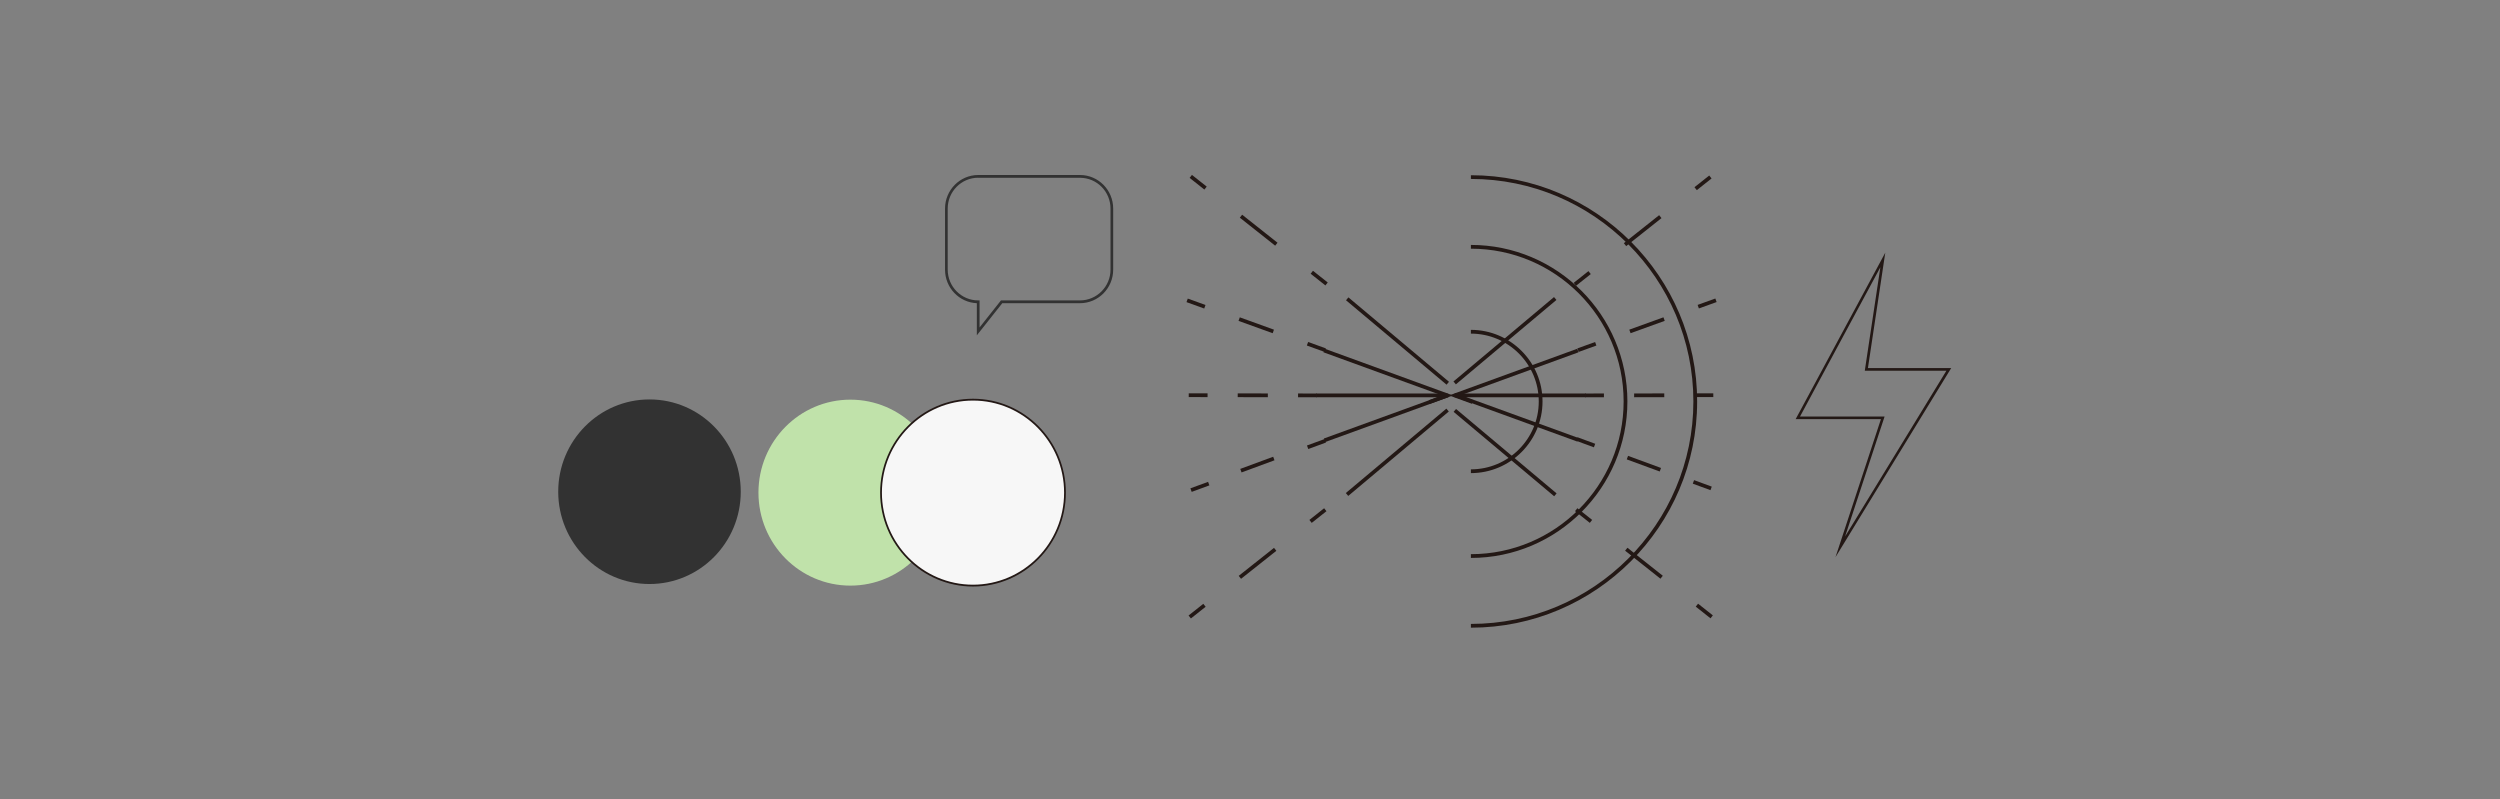 <?xml version="1.0" encoding="utf-8"?>
<!-- Generator: Adobe Illustrator 25.2.3, SVG Export Plug-In . SVG Version: 6.00 Build 0)  -->
<svg version="1.1" id="圖層_1" xmlns="http://www.w3.org/2000/svg" xmlns:xlink="http://www.w3.org/1999/xlink" x="0px" y="0px"
	 viewBox="0 0 438 140" style="enable-background:new 0 0 438 140;" xml:space="preserve">
<rect x="0" y="0" width="438" height="140" fill="#808080" stroke="none"/>
<style type="text/css">
	.st0{fill:#231815;}
	.st1{fill:#FFFFFF;}
	.st2{fill:#323232;}
	.st3{fill:#C0E2AA;}
	.st4{fill:#F7F7F7;}
</style>
<g>
	<g>
		<g>
			<g>
				<g>
					<g>
						
							<rect x="209.58" y="67.59" transform="matrix(1.953121e-03 -1 1 1.953121e-03 140.265 279.016)" class="st0" width="0.66" height="3.3"/>
					</g>
				</g>
				<g>
					<g>
						
							<rect x="219.16" y="66.61" transform="matrix(1.831052e-03 -1 1 1.831052e-03 149.835 288.62)" class="st0" width="0.66" height="5.28"/>
					</g>
				</g>
				<g>
					<g>
						
							<rect x="228.74" y="67.62" transform="matrix(1.757810e-03 -1 1 1.757810e-03 159.396 298.221)" class="st0" width="0.66" height="3.3"/>
					</g>
				</g>
			</g>
			<g>
				<g>
					<line class="st1" x1="253.6" y1="69.28" x2="230.6" y2="69.28"/>
				</g>
				<g>
					<rect x="230.6" y="68.94" class="st0" width="23" height="0.66"/>
				</g>
			</g>
			<g>
				<g>
					<g>
						
							<rect x="208.49" y="84.85" transform="matrix(0.939 -0.345 0.345 0.939 -16.488 77.812)" class="st0" width="3.3" height="0.66"/>
					</g>
				</g>
				<g>
					<g>
						
							<rect x="217.27" y="81.09" transform="matrix(0.938 -0.346 0.346 0.938 -14.563 81.263)" class="st0" width="6.15" height="0.66"/>
					</g>
				</g>
				<g>
					<g>
						
							<rect x="228.9" y="77.34" transform="matrix(0.939 -0.345 0.345 0.939 -12.638 84.398)" class="st0" width="3.3" height="0.66"/>
					</g>
				</g>
			</g>
			<g>
				<g>
					<line class="st1" x1="253.6" y1="69.28" x2="231.99" y2="77.14"/>
				</g>
				<g>
					
						<rect x="231.29" y="72.88" transform="matrix(0.94 -0.342 0.342 0.94 -10.398 87.422)" class="st0" width="23" height="0.66"/>
				</g>
			</g>
			<g>
				<g>
					<g>
						
							<rect x="209.15" y="51.63" transform="matrix(0.34 -0.941 0.941 0.34 88.179 232.188)" class="st0" width="0.66" height="3.3"/>
					</g>
				</g>
				<g>
					<g>
						
							<rect x="219.69" y="53.9" transform="matrix(0.34 -0.941 0.941 0.34 91.574 244.619)" class="st0" width="0.66" height="6.36"/>
					</g>
				</g>
				<g>
					<g>
						
							<rect x="230.22" y="59.24" transform="matrix(0.34 -0.941 0.941 0.34 94.941 257.031)" class="st0" width="0.66" height="3.3"/>
					</g>
				</g>
			</g>
			<g>
				<g>
					<polygon class="st0" points="250.55,70.74 250.32,70.12 252.63,69.28 231.87,61.72 232.1,61.1 254.56,69.28 					"/>
				</g>
			</g>
			<g>
				<g>
					<line class="st1" x1="253.6" y1="67.12" x2="235.98" y2="52.34"/>
				</g>
				<g>
					
						<rect x="244.46" y="48.23" transform="matrix(0.643 -0.766 0.766 0.643 41.687 208.851)" class="st0" width="0.66" height="23"/>
				</g>
			</g>
			<g>
				<g>
					<g>
						
							<rect x="230.73" y="47.06" transform="matrix(0.621 -0.784 0.784 0.621 49.444 199.626)" class="st0" width="0.66" height="3.3"/>
					</g>
				</g>
				<g>
					<g>
						
							<rect x="220.14" y="36.38" transform="matrix(0.621 -0.784 0.784 0.621 51.987 188.134)" class="st0" width="0.66" height="7.9"/>
					</g>
				</g>
				<g>
					<g>
						
							<rect x="209.56" y="30.29" transform="matrix(0.621 -0.784 0.784 0.621 54.536 176.647)" class="st0" width="0.66" height="3.3"/>
					</g>
				</g>
			</g>
			<g>
				<g>
					<line class="st1" x1="253.6" y1="71.88" x2="235.98" y2="86.66"/>
				</g>
				<g>
					
						<rect x="233.29" y="78.94" transform="matrix(0.766 -0.643 0.643 0.766 6.327 175.918)" class="st0" width="23" height="0.66"/>
				</g>
			</g>
			<g>
				<g>
					<g>
						
							<rect x="229.4" y="89.96" transform="matrix(0.783 -0.621 0.621 0.783 -6.083 163.112)" class="st0" width="3.3" height="0.66"/>
					</g>
				</g>
				<g>
					<g>
						
							<rect x="216.52" y="98.34" transform="matrix(0.783 -0.621 0.621 0.783 -13.583 158.349)" class="st0" width="7.9" height="0.66"/>
					</g>
				</g>
				<g>
					<g>
						
							<rect x="208.23" y="106.72" transform="matrix(0.783 -0.621 0.621 0.783 -21.082 153.587)" class="st0" width="3.3" height="0.66"/>
					</g>
				</g>
			</g>
		</g>
		<g>
			<g>
				<g>
					<g>
						
							<rect x="296.87" y="68.91" transform="matrix(1 -1.953121e-03 1.953121e-03 1 -0.135 0.583)" class="st0" width="3.3" height="0.66"/>
					</g>
				</g>
				<g>
					<g>
						
							<rect x="286.3" y="68.93" transform="matrix(1 -1.953121e-03 1.953121e-03 1 -0.135 0.565)" class="st0" width="5.28" height="0.66"/>
					</g>
				</g>
				<g>
					<g>
						
							<rect x="277.71" y="68.94" transform="matrix(1 -1.953121e-03 1.953121e-03 1 -0.135 0.546)" class="st0" width="3.3" height="0.66"/>
					</g>
				</g>
			</g>
			<g>
				<g>
					<line class="st1" x1="254.83" y1="69.28" x2="277.83" y2="69.28"/>
				</g>
				<g>
					<rect x="254.84" y="68.94" class="st0" width="23" height="0.66"/>
				</g>
			</g>
			<g>
				<g>
					<g>
						
							<rect x="297.96" y="83.53" transform="matrix(0.345 -0.939 0.939 0.345 115.344 335.706)" class="st0" width="0.66" height="3.3"/>
					</g>
				</g>
				<g>
					<g>
						
							<rect x="287.75" y="78.35" transform="matrix(0.345 -0.939 0.939 0.345 112.163 323.652)" class="st0" width="0.66" height="6.15"/>
					</g>
				</g>
				<g>
					<g>
						
							<rect x="277.55" y="76.02" transform="matrix(0.345 -0.939 0.939 0.345 109.016 311.622)" class="st0" width="0.66" height="3.3"/>
					</g>
				</g>
			</g>
			<g>
				<g>
					<line class="st1" x1="254.83" y1="69.28" x2="276.44" y2="77.14"/>
				</g>
				<g>
					
						<rect x="265.31" y="61.71" transform="matrix(0.342 -0.94 0.94 0.342 105.992 297.788)" class="st0" width="0.66" height="23"/>
				</g>
			</g>
			<g>
				<g>
					<g>
						
							<rect x="297.29" y="52.95" transform="matrix(0.941 -0.34 0.34 0.941 -0.331 104.672)" class="st0" width="3.3" height="0.66"/>
					</g>
				</g>
				<g>
					<g>
						
							<rect x="285.23" y="56.76" transform="matrix(0.941 -0.34 0.34 0.941 -2.248 101.322)" class="st0" width="6.36" height="0.66"/>
					</g>
				</g>
				<g>
					<g>
						
							<rect x="276.23" y="60.56" transform="matrix(0.941 -0.34 0.34 0.941 -4.166 97.972)" class="st0" width="3.3" height="0.66"/>
					</g>
				</g>
			</g>
			<g>
				<g>
					<polygon class="st0" points="257.88,70.74 253.87,69.28 276.33,61.1 276.56,61.72 255.8,69.28 258.11,70.12 					"/>
				</g>
			</g>
			<g>
				<g>
					<line class="st1" x1="254.83" y1="67.12" x2="272.45" y2="52.34"/>
				</g>
				<g>
					
						<rect x="252.15" y="59.4" transform="matrix(0.766 -0.643 0.643 0.766 23.303 183.466)" class="st0" width="23" height="0.66"/>
				</g>
			</g>
			<g>
				<g>
					<g>
						
							<rect x="275.72" y="48.38" transform="matrix(0.783 -0.621 0.621 0.783 29.778 182.891)" class="st0" width="3.3" height="0.66"/>
					</g>
				</g>
				<g>
					<g>
						
							<rect x="284.01" y="40" transform="matrix(0.783 -0.621 0.621 0.783 37.277 187.654)" class="st0" width="7.9" height="0.66"/>
					</g>
				</g>
				<g>
					<g>
						
							<rect x="296.89" y="31.61" transform="matrix(0.783 -0.621 0.621 0.783 44.777 192.416)" class="st0" width="3.3" height="0.66"/>
					</g>
				</g>
			</g>
			<g>
				<g>
					<line class="st1" x1="254.83" y1="71.88" x2="272.45" y2="86.66"/>
				</g>
				<g>
					
						<rect x="263.31" y="67.77" transform="matrix(0.643 -0.766 0.766 0.643 33.452 230.276)" class="st0" width="0.66" height="23"/>
				</g>
			</g>
			<g>
				<g>
					<g>
						
							<rect x="277.04" y="88.64" transform="matrix(0.621 -0.784 0.784 0.621 34.412 251.71)" class="st0" width="0.66" height="3.3"/>
					</g>
				</g>
				<g>
					<g>
						
							<rect x="287.63" y="94.72" transform="matrix(0.621 -0.784 0.784 0.621 31.84 263.165)" class="st0" width="0.66" height="7.9"/>
					</g>
				</g>
				<g>
					<g>
						
							<rect x="298.21" y="105.4" transform="matrix(0.621 -0.784 0.784 0.621 29.272 274.625)" class="st0" width="0.66" height="3.3"/>
					</g>
				</g>
			</g>
		</g>
		<g>
			<path class="st0" d="M257.7,82.89v-0.66c6.56,0,11.89-5.33,11.89-11.89s-5.33-11.89-11.89-11.89v-0.66
				c6.92,0,12.55,5.63,12.55,12.55S264.62,82.89,257.7,82.89z"/>
		</g>
		<g>
			<path class="st0" d="M257.7,97.75v-0.66c14.75,0,26.76-12,26.76-26.76s-12-26.76-26.76-26.76v-0.66
				c15.12,0,27.42,12.3,27.42,27.42S272.81,97.75,257.7,97.75z"/>
		</g>
		<g>
			<path class="st0" d="M257.7,109.97v-0.66c21.49,0,38.98-17.48,38.98-38.98s-17.48-38.98-38.98-38.98V30.7
				c21.86,0,39.64,17.78,39.64,39.64S279.55,109.97,257.7,109.97z"/>
		</g>
	</g>
	<g>
		<path class="st0" d="M321.58,97.61l7.96-24.18H314.6l15.7-29.16l-3.04,20.22h14.59L321.58,97.61z M315.36,72.98h14.82l-6.92,21.01
			l17.75-29.04h-14.3l2.73-18.13L315.36,72.98z"/>
	</g>
	<g>
		<ellipse class="st2" cx="113.79" cy="86.15" rx="15.99" ry="16.17"/>
	</g>
	<g>
		<ellipse class="st3" cx="148.99" cy="86.31" rx="16.11" ry="16.29"/>
	</g>
	<g>
		<ellipse class="st4" cx="170.47" cy="86.31" rx="16.11" ry="16.29"/>
		<path class="st0" d="M170.47,102.76c-8.97,0-16.27-7.38-16.27-16.45s7.3-16.45,16.27-16.45s16.27,7.38,16.27,16.45
			S179.45,102.76,170.47,102.76z M170.47,70.18c-8.8,0-15.96,7.23-15.96,16.13s7.16,16.13,15.96,16.13s15.96-7.23,15.96-16.13
			S179.27,70.18,170.47,70.18z"/>
	</g>
	<g>
		<path class="st2" d="M171.14,58.75v-5.63c-3.1-0.13-5.57-2.71-5.57-5.87V36.54c0-3.24,2.61-5.88,5.81-5.88h17.84
			c3.21,0,5.81,2.64,5.81,5.88v10.71c0,3.24-2.61,5.87-5.81,5.87h-13.62L171.14,58.75z M171.38,31.14c-2.94,0-5.34,2.42-5.34,5.39
			v10.71c0,2.97,2.39,5.39,5.34,5.39h0.24v4.74l3.75-4.74h13.85c2.94,0,5.34-2.42,5.34-5.39V36.54c0-2.97-2.39-5.39-5.34-5.39
			H171.38z"/>
	</g>
</g>
</svg>
